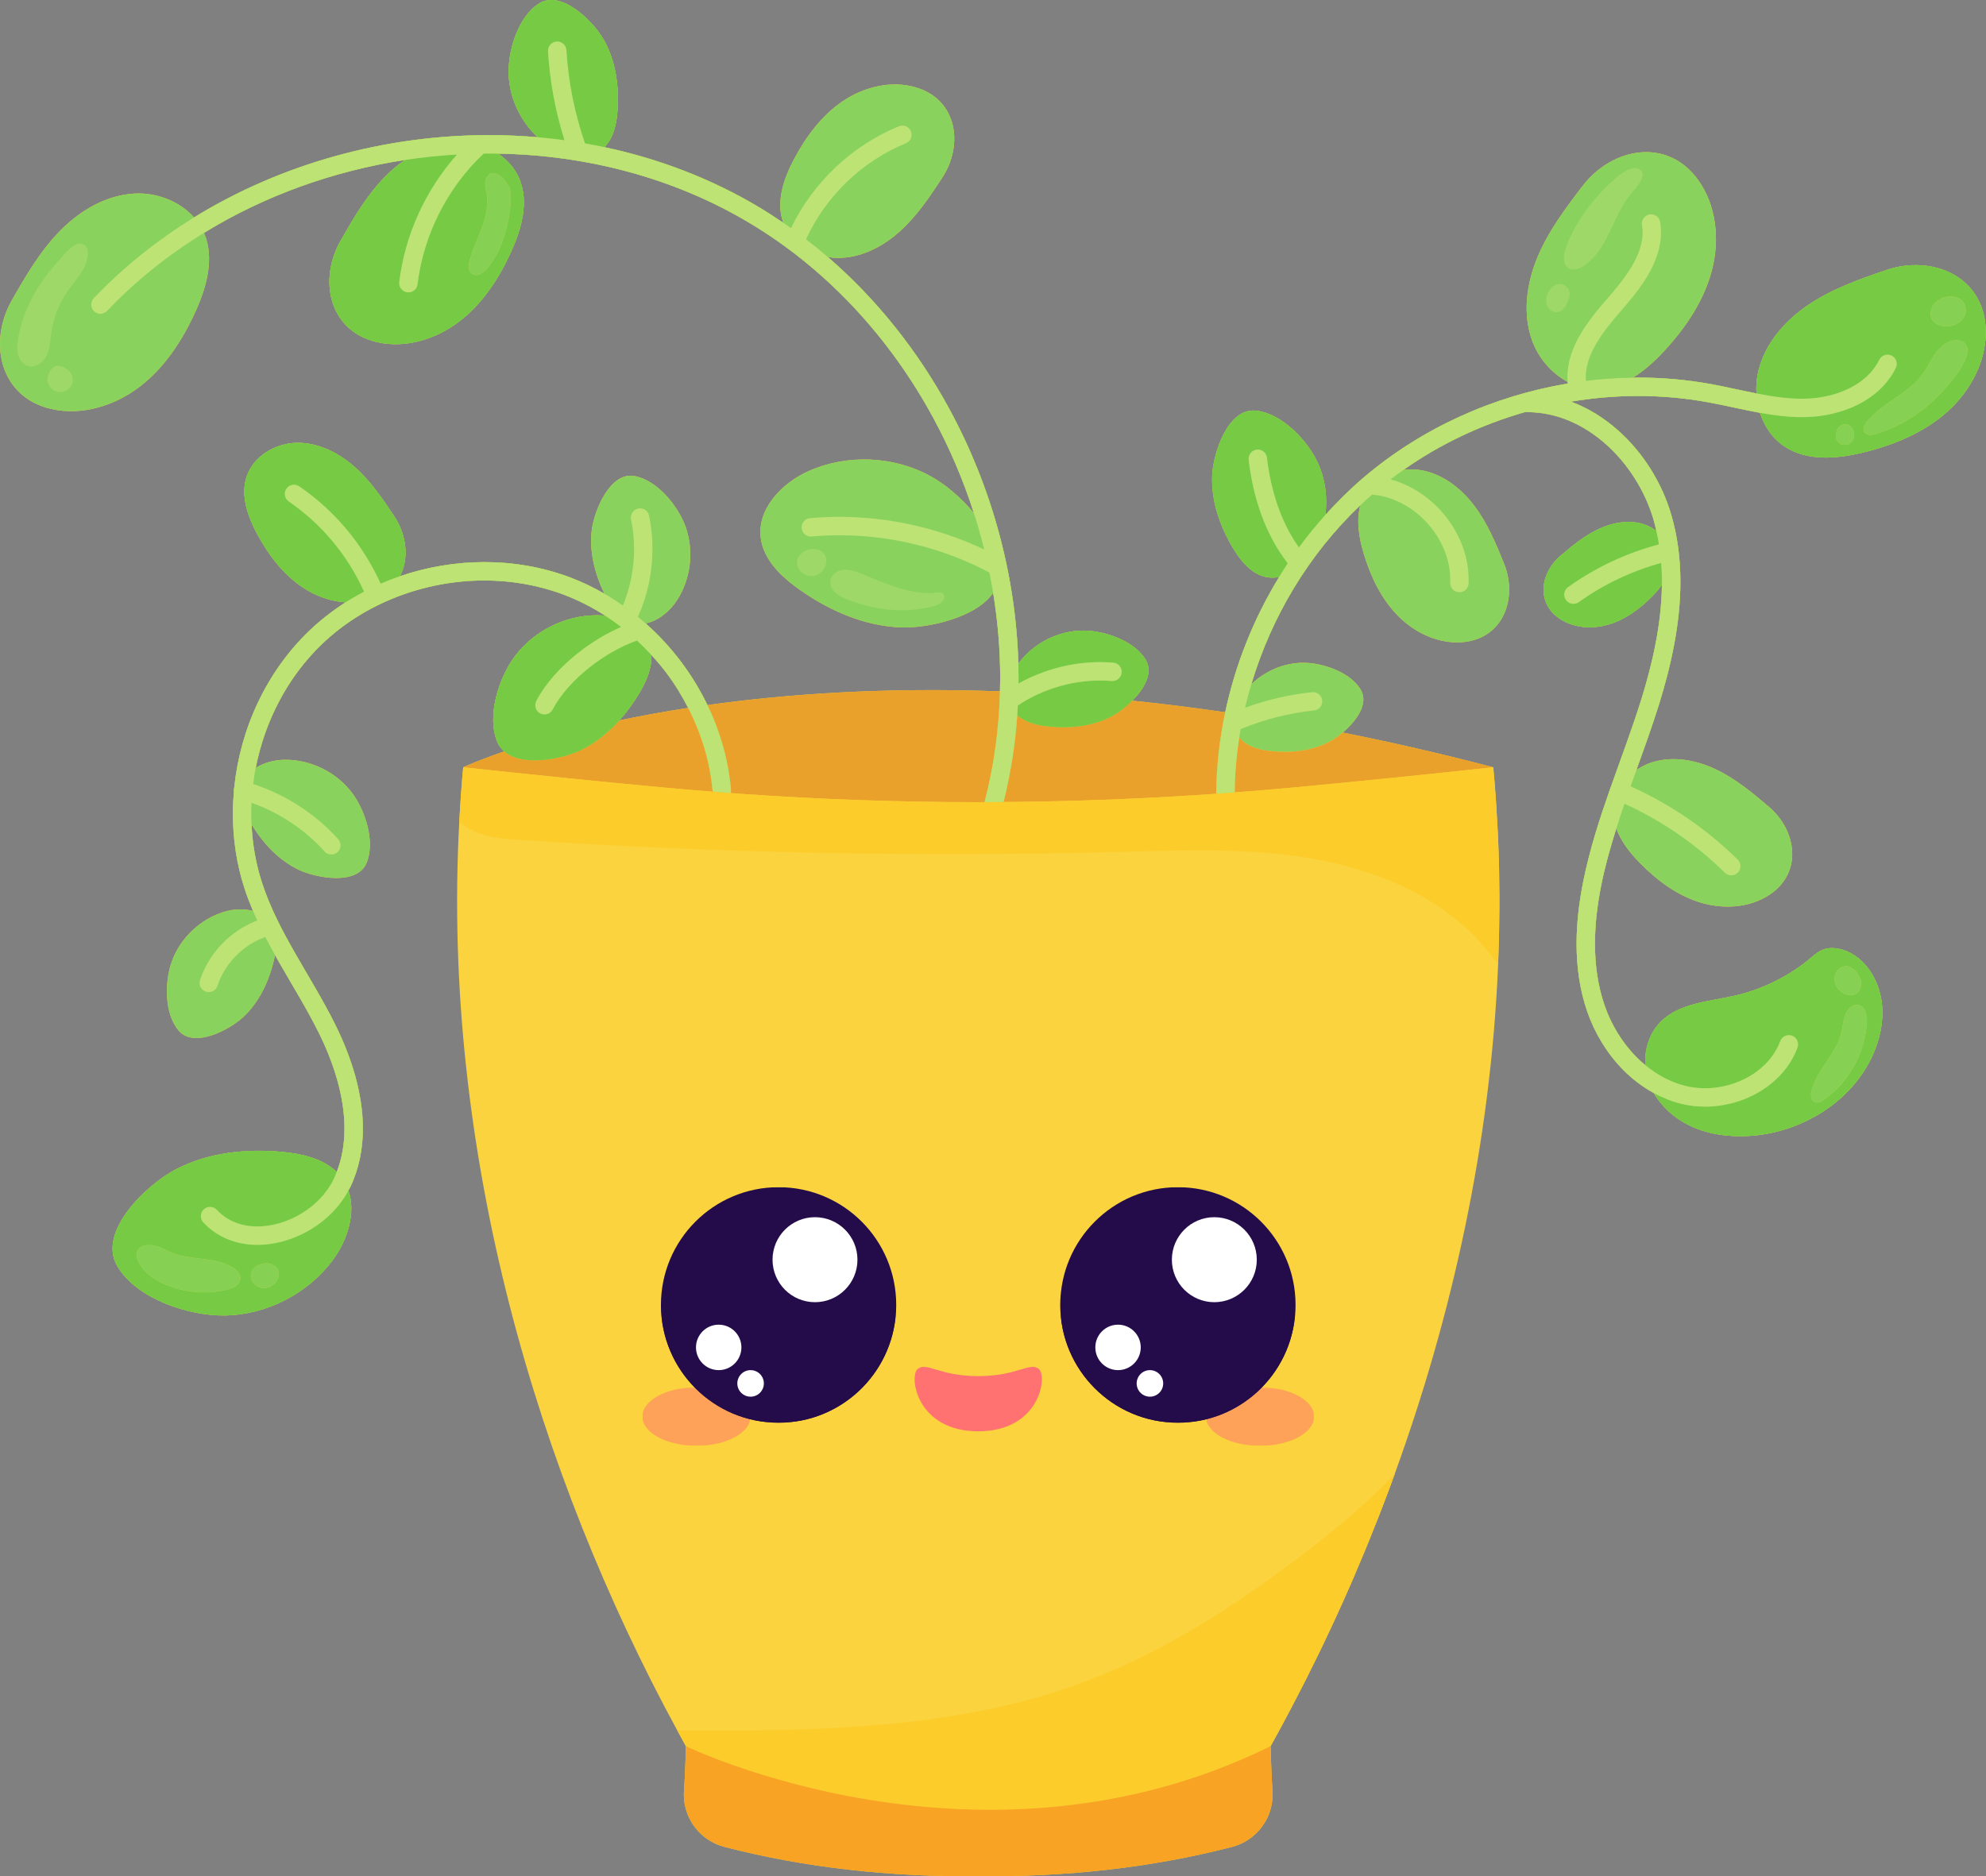 <svg width="1144" height="1081" viewBox="0 0 1144 1081" fill="none" xmlns="http://www.w3.org/2000/svg">
<rect x="0" y="0" width="1144" height="1081" fill="#808080" stroke="none"/>
<g clip-path="url(#clip0_2_2)">
<path d="M356.763 415.054C361.163 410.147 365.07 404.76 368.416 399.094C372.336 392.467 375.616 384.814 375.19 377.307C378.083 380.48 380.883 383.734 383.483 387.16C388.403 393.654 392.696 400.614 396.416 407.854C382.03 410.08 368.803 412.52 356.763 415.054ZM1143.82 189.614C1142.66 158.827 1112.58 146.747 1086.67 155.56C1071.16 160.84 1055.52 166.374 1041.91 175.494C1028.3 184.614 1016.72 197.814 1012.88 213.747C1011.87 217.947 1011.51 222.334 1011.76 226.68C1003.22 225.014 994.523 222.947 985.643 221.307C971.75 218.774 957.67 217.547 943.576 217.547C942.563 217.547 941.563 217.6 940.55 217.614C947.297 213.494 953.403 207.894 958.763 202.08C971.056 188.76 981.55 173.24 986.123 155.694C990.71 138.147 988.763 118.347 978.15 103.654C960.11 78.694 928.377 85.32 911.723 107.027C901.737 120.014 891.79 133.307 885.523 148.44C879.27 163.587 876.963 180.987 882.603 196.374C886.257 206.334 893.737 215.08 903.003 220C903.03 220.32 903.043 220.64 903.083 220.974C859.99 228.2 818.79 246.76 785.443 275.174C777.616 281.854 770.31 289.107 763.43 296.734C764.763 286.667 763.416 276.227 759.243 266.974C753.376 253.974 738.443 238.027 723.243 236.587C707.19 235.067 698.896 261.254 698.283 273.56C697.55 288.4 702.656 303.067 710.283 315.814C714.737 323.24 720.79 330.654 729.283 332.44C731.83 332.974 734.363 332.92 736.817 332.44C722.15 356.414 711.576 382.88 705.763 410.374C687.376 407.68 669.536 405.467 652.23 403.694C659.07 396.827 664.376 387.787 660.03 380.294C653.496 369.067 635.87 363.214 623.737 363.307C609.457 363.427 595.39 370.56 586.87 382.027C586.777 382.147 586.683 382.28 586.603 382.4C585.19 331.347 571.243 280.547 546.816 235.547C528.883 202.507 505.283 172.6 476.856 148.08C478.656 148.387 480.483 148.56 482.296 148.587C495.603 148.76 508.323 142.294 518.23 133.4C528.136 124.507 535.63 113.307 542.896 102.147C555.016 83.52 551.537 57.427 527.537 50.347C513.403 46.174 497.71 50.04 485.51 58.28C473.296 66.534 464.243 78.76 457.35 91.774C451.47 102.907 446.936 116.014 451.043 127.907C451.096 128.08 451.176 128.227 451.23 128.387C446.563 125.2 441.803 122.12 436.937 119.214C409.35 102.76 379.256 91.387 348.11 84.774C353.456 79.48 355.203 71.32 355.723 63.694C356.696 49.574 354.67 34.907 347.63 22.64C341.79 12.454 323.416 -6.186 310.456 2.04C298.163 9.84 292.39 29.84 293.03 43.414C293.67 56.867 299.923 69.88 309.75 79.067C300.43 78.267 291.07 77.84 281.71 77.84C222.136 77.84 162.39 94.107 111.79 125.267C103.536 115.974 90.363 110.894 77.723 111.507C61.363 112.307 46.216 121.2 34.723 132.867C23.216 144.534 14.856 158.867 6.763 173.12C-6.73 196.92 -0.477 228.734 29.537 235.627C47.217 239.68 66.203 233.747 80.576 222.707C94.963 211.654 105.163 195.947 112.643 179.427C119.043 165.32 123.616 148.867 117.683 134.56C117.63 134.427 117.563 134.307 117.496 134.174C152.576 112.614 192.296 98.427 233.283 92.16C229.243 94.934 225.456 98.094 222.043 101.56C211.336 112.414 203.563 125.734 196.056 139C183.496 161.12 189.31 190.707 217.23 197.12C233.656 200.894 251.323 195.374 264.696 185.094C278.07 174.814 287.55 160.214 294.51 144.854C300.47 131.734 304.723 116.427 299.203 103.12C296.683 97.067 292.256 92.12 286.83 88.507C337.603 89.32 387.923 102.307 431.51 128.307C476.39 155.067 512.563 194.64 537.51 240.6C547.043 258.16 554.91 276.64 561.016 295.667C553.656 286.654 544.536 279.04 536.096 274.387C514.816 262.654 488.016 261.52 465.83 271.4C450.336 278.307 436.07 293.16 438.23 309.987C439.83 322.427 449.803 332.027 460.003 339.307C477.497 351.787 498.056 360.84 519.523 361.494C533.95 361.934 562.11 356.16 572.096 341.547C574.763 357.894 576.15 374.414 576.15 390.907C576.15 393.387 576.07 395.854 576.016 398.32C509.47 395.88 453.123 399.827 407.51 406.227C403.176 397.24 397.936 388.707 391.923 380.76C385.976 372.92 379.243 365.667 371.883 359.134C379.083 357.814 385.763 352.28 389.923 345.894C397.99 333.507 399.883 317.294 394.87 303.387C390.617 291.574 378.616 276.56 365.363 274.254C351.39 271.814 342.323 294.227 340.937 304.974C339.297 317.654 342.59 330.56 348.176 342.08C341.856 338.44 335.27 335.254 328.403 332.667C312.59 326.72 295.803 323.854 279.016 323.854C262.523 323.867 246.003 326.64 230.376 331.987C235.723 321.76 234.256 308.267 227.136 297.534C220.35 287.294 213.336 277.014 204.11 268.88C194.896 260.747 183.096 254.88 170.803 255.147C158.51 255.414 146.016 262.84 142.11 274.494C138.416 285.507 142.71 297.587 148.23 307.814C154.696 319.774 163.163 331 174.496 338.507C181.79 343.347 190.39 346.454 199.07 347.04C191.616 351.814 184.576 357.267 178.136 363.427C153.376 387.174 138.363 419.974 134.91 453.88C134.91 453.907 134.883 453.934 134.883 453.96C134.683 454.68 134.643 455.4 134.736 456.094C134.363 460.32 134.15 464.574 134.15 468.814C134.15 483.507 136.363 498.2 140.976 512.24C142.39 516.547 144.003 520.734 145.75 524.84C140.403 523.4 134.283 523.734 128.923 525.387C115.283 529.6 103.856 540.48 98.99 553.907C94.856 565.307 94.496 583.88 102.91 593.774C111.79 604.227 132.376 593.187 140.043 586.04C149.296 577.44 154.883 565.48 157.803 553.187C158.03 552.214 158.23 551.227 158.416 550.227C159.283 551.774 160.163 553.32 161.043 554.867C168.776 568.374 176.896 581.467 183.603 594.974C192.216 612.28 198.456 631.827 198.443 650.214C198.443 658.894 197.056 667.307 193.963 675.254C186.163 667.654 174.35 664.84 163.283 663.734C141.896 661.614 119.576 663.974 100.616 674.08C84.883 682.467 55.736 709.454 67.603 729.507C78.87 748.52 108.923 758.24 129.55 757.894C153.843 757.507 177.656 745.16 191.99 725.56C200.27 714.227 205.083 698.614 200.723 685.894C201.11 685.174 201.51 684.48 201.856 683.747C206.923 673.054 209.03 661.64 209.03 650.214C209.016 629.454 202.163 608.56 193.083 590.267C186.07 576.16 177.843 562.894 170.23 549.6C162.616 536.32 155.656 523.014 151.03 508.934C147.416 497.947 145.416 486.48 144.883 474.907C151.496 485.827 160.523 495.587 172.016 501.094C181.79 505.787 205.536 510.36 211.096 497.32C216.363 484.947 210.296 466.694 202.71 456.707C193.763 444.934 179.123 437.694 164.336 437.734C158.456 437.734 152.176 439.294 147.296 442.454C152.536 415.48 165.71 389.987 185.47 371.08C210.163 347.387 244.696 334.427 279.016 334.44C294.603 334.44 310.123 337.107 324.67 342.587C333.097 345.76 341.136 349.88 348.71 354.774C347.096 354.587 345.483 354.494 343.896 354.494C325.763 354.454 307.803 363.334 296.83 377.774C287.51 390.04 280.07 412.427 286.536 427.6C287.456 429.774 288.816 431.507 290.456 432.934C274.816 438.28 266.816 442.067 266.816 442.067C266.31 447.467 265.883 452.867 265.496 458.267C265.163 463.12 264.856 467.974 264.59 472.827C264.576 472.987 264.563 473.16 264.563 473.32V473.334C254.15 663.96 309.976 849.68 390.07 996.867C391.737 999.934 393.39 1003 395.083 1006.03C395.003 1009.23 394.936 1012.03 394.856 1014.53C394.616 1022.05 394.323 1026.89 394.003 1031.77C393.417 1040.35 396.39 1048.47 401.763 1054.55C402.536 1055.41 403.35 1056.24 404.216 1057.03C405.203 1057.92 406.243 1058.75 407.35 1059.51C410.283 1061.55 413.603 1063.11 417.23 1064.05C463.55 1076.13 513.776 1081.53 563.496 1080.93C613.23 1081.53 663.443 1076.13 709.777 1064.05C712.483 1063.35 715.043 1062.29 717.377 1060.95C719.723 1059.6 721.857 1057.97 723.75 1056.12C725.003 1054.88 726.123 1053.53 727.15 1052.12C727.643 1051.44 728.097 1050.72 728.537 1050C728.737 1049.68 728.963 1049.36 729.15 1049.03C731.563 1044.68 732.95 1039.73 733.07 1034.55C733.083 1033.63 733.07 1032.71 733.003 1031.77C732.67 1026.89 732.39 1022.05 732.15 1014.53C732.07 1012.03 731.99 1009.23 731.923 1006.03C735.016 1000.47 738.07 994.827 741.096 989.147C742.003 987.454 742.897 985.747 743.79 984.04C745.95 979.934 748.097 975.814 750.217 971.654C751.177 969.774 752.123 967.894 753.07 966.014C755.23 961.72 757.363 957.387 759.483 953.04C760.257 951.44 761.043 949.854 761.803 948.24C767.643 936.08 773.31 923.707 778.776 911.12C779.15 910.267 779.51 909.4 779.883 908.534C782.217 903.107 784.523 897.64 786.79 892.147C787.363 890.76 787.923 889.36 788.496 887.96C790.63 882.72 792.723 877.454 794.79 872.16C795.27 870.92 795.75 869.68 796.23 868.44C798.71 862.014 801.136 855.547 803.496 849.027C803.483 849.04 803.47 849.054 803.457 849.067C836.563 757.787 858.656 658.254 862.963 555.8C863.176 550.6 863.337 545.374 863.47 540.16C863.523 537.947 863.55 535.747 863.576 533.534C863.643 529.947 863.683 526.347 863.696 522.734C863.71 520.56 863.71 518.374 863.71 516.187C863.696 511.6 863.63 507.014 863.55 502.414C863.523 501.36 863.523 500.307 863.496 499.24C863.363 493.64 863.163 488.04 862.923 482.427C862.843 480.694 862.75 478.947 862.657 477.214C862.443 472.974 862.203 468.734 861.923 464.494C861.817 462.787 861.71 461.067 861.59 459.36C861.177 453.6 860.723 447.84 860.176 442.067C830.216 434.214 801.31 427.6 773.457 422.067C781.123 415.574 788.576 405.574 783.896 397.507C777.87 387.16 761.63 381.76 750.457 381.854C739.457 381.947 728.643 386.6 720.79 394.267C732.403 355.24 754.07 319.12 783.563 291.12C781.203 299.96 782.83 309.907 785.523 318.88C789.51 332.16 795.656 345.107 805.43 354.947C815.19 364.787 828.99 371.214 842.803 369.947C866.257 367.774 874.23 344.294 866.43 324.88C861.75 313.254 856.87 301.534 849.337 291.52C841.817 281.507 831.243 273.214 818.91 270.947C815.47 270.32 811.91 270.294 808.417 270.747C829.737 255.72 853.71 244.48 878.843 237.307C879.23 237.387 879.63 237.454 880.043 237.454C896.656 237.494 912.243 244.547 925.03 255.894C937.803 267.227 947.617 282.827 952.457 299.254C953.097 301.454 953.617 303.694 954.123 305.92C951.87 304.214 949.35 302.84 946.67 302C938.123 299.347 928.697 301.08 920.617 304.92C912.523 308.76 905.55 314.547 898.737 320.347C887.363 330.027 884.617 347.52 898.737 356.667C907.043 362.054 917.897 362.574 927.337 359.587C936.79 356.614 944.95 350.454 951.883 343.387C953.817 341.414 955.67 339.254 957.323 336.974C957.07 359.014 952.123 381.6 945.376 403.187C940.123 420.014 933.79 436.68 927.817 453.6C927.79 453.667 927.736 453.72 927.71 453.787C927.616 454.027 927.55 454.28 927.483 454.52C921.443 471.707 915.803 489.16 912.11 507.307C909.696 519.174 908.163 531.454 908.163 543.747C908.163 556.96 909.937 570.2 914.337 582.907C918.617 595.24 925.617 606.814 934.803 616.2C940.07 621.56 946.07 626.174 952.67 629.76C957.19 637.614 964.31 643.987 972.443 648.08C983.07 653.427 995.283 655.134 1007.16 654.494C1037.24 652.867 1066.82 634.96 1078.99 607.4C1082.87 598.6 1084.99 588.894 1084.15 579.32C1083.3 569.734 1079.32 560.307 1072.35 553.667C1067.54 549.067 1060.78 545.88 1053.99 546.28C1048.14 546.614 1044.72 550.747 1040.3 554.174C1028.28 563.52 1014.23 570.24 999.39 573.64C984.337 577.094 967.23 577.84 956.403 588.894C950.083 595.36 947.216 604.64 947.763 613.707C945.896 612.16 944.083 610.534 942.376 608.787C934.363 600.614 928.123 590.32 924.35 579.427C920.403 568.067 918.75 556.014 918.75 543.747C918.75 532.334 920.177 520.747 922.483 509.414C924.67 498.614 927.683 487.947 931.043 477.347C933.723 484.707 938.937 491.4 944.523 497.107C954.23 507.014 965.67 515.627 978.896 519.8C992.123 523.974 1007.32 523.267 1018.96 515.72C1038.72 502.894 1034.88 478.4 1018.95 464.84C1009.42 456.72 999.643 448.6 988.323 443.24C977.003 437.867 963.79 435.44 951.817 439.147C948.563 440.16 945.443 441.72 942.617 443.667C947.043 431.347 951.523 418.96 955.483 406.347C962.59 383.587 967.95 359.4 967.963 335.227C967.963 322.134 966.377 309.04 962.603 296.267C957.177 277.88 946.403 260.72 932.07 247.974C924.057 240.854 914.87 235.094 904.883 231.4C917.67 229.267 930.63 228.134 943.576 228.134C957.043 228.134 970.497 229.32 983.737 231.734C993.55 233.494 1003.55 235.987 1013.82 237.84C1016.35 245.72 1021.12 252.747 1028.06 257.307C1041 265.814 1058.02 264.4 1073.07 260.747C1090.7 256.48 1108.03 249.4 1121.58 237.334C1135.12 225.28 1144.5 207.734 1143.82 189.614Z" fill="#FBD33E"/>
<path d="M293.816 109.387C294.576 112.787 294.31 116.32 293.896 119.787C292.403 132.227 288.776 144.827 280.803 154.507C278.59 157.187 274.79 159.774 271.923 157.787C269.51 156.12 269.803 152.507 270.59 149.68C272.723 142.04 276.55 134.974 278.856 127.387C280.296 122.667 280.963 117.787 280.483 112.854C280.19 109.84 278.63 105.654 280.083 102.707C283.976 94.8 292.696 104.254 293.816 109.387ZM623.736 363.307C609.456 363.427 595.39 370.56 586.87 382.027C586.776 382.147 586.683 382.28 586.603 382.4C585.19 331.347 571.243 280.547 546.816 235.547C528.883 202.507 505.283 172.6 476.856 148.08C478.656 148.387 480.483 148.56 482.296 148.587C495.603 148.76 508.323 142.294 518.23 133.4C528.136 124.507 535.63 113.307 542.896 102.147C555.016 83.52 551.536 57.427 527.536 50.347C513.403 46.174 497.71 50.04 485.51 58.28C473.296 66.534 464.243 78.76 457.35 91.774C451.47 102.907 446.936 116.014 451.043 127.907C451.096 128.08 451.176 128.227 451.23 128.387C446.563 125.2 441.803 122.12 436.936 119.214C409.35 102.76 379.256 91.387 348.11 84.774C353.456 79.48 355.203 71.32 355.723 63.694C356.696 49.574 354.67 34.907 347.63 22.64C341.79 12.454 323.416 -6.186 310.456 2.04C298.163 9.84 292.39 29.84 293.03 43.414C293.67 56.867 299.923 69.88 309.75 79.067C300.43 78.267 291.07 77.84 281.71 77.84C222.136 77.84 162.39 94.107 111.79 125.267C103.536 115.974 90.363 110.894 77.723 111.507C61.363 112.307 46.216 121.2 34.723 132.867C23.216 144.534 14.856 158.867 6.763 173.12C-6.73 196.92 -0.477 228.734 29.537 235.627C47.217 239.68 66.203 233.747 80.576 222.707C94.963 211.654 105.163 195.947 112.643 179.427C119.043 165.32 123.616 148.867 117.683 134.56C117.63 134.427 117.563 134.307 117.496 134.174C152.576 112.614 192.296 98.427 233.283 92.16C229.243 94.934 225.456 98.094 222.043 101.56C211.336 112.414 203.563 125.734 196.056 139C183.496 161.12 189.31 190.707 217.23 197.12C233.656 200.894 251.323 195.374 264.696 185.094C278.07 174.814 287.55 160.214 294.51 144.854C300.47 131.734 304.723 116.427 299.203 103.12C296.683 97.067 292.256 92.12 286.83 88.507C337.603 89.32 387.923 102.307 431.51 128.307C476.39 155.067 512.563 194.64 537.51 240.6C547.043 258.16 554.91 276.64 561.016 295.667C553.656 286.654 544.536 279.04 536.096 274.387C514.816 262.654 488.016 261.52 465.83 271.4C450.336 278.307 436.07 293.16 438.23 309.987C439.83 322.427 449.803 332.027 460.003 339.307C477.496 351.787 498.056 360.84 519.523 361.494C533.95 361.934 562.11 356.16 572.096 341.547C574.763 357.894 576.15 374.414 576.15 390.907C576.15 393.387 576.07 395.854 576.016 398.32C575.47 419.854 572.563 441.28 567.136 462.147C567.55 462.147 567.963 462.147 568.39 462.147C571.616 462.134 574.856 462.107 578.083 462.094C582.19 445.64 584.803 428.907 585.976 412.067C590.536 416.214 597.176 417.84 603.443 418.507C616.016 419.867 629.15 418.587 640.35 412.734C643.763 410.947 648.256 407.68 652.23 403.694C659.07 396.827 664.376 387.787 660.03 380.294C653.496 369.067 635.87 363.214 623.736 363.307Z" fill="#89D25E"/>
<path d="M1114.68 229.894C1105.12 239.12 1093.43 246.147 1080.71 250C1078.36 250.707 1075.31 251.08 1073.95 249.054C1072.62 247.067 1074.02 244.414 1075.56 242.587C1084.64 231.894 1099.3 226.814 1107.52 215.44C1110.16 211.774 1112.03 207.587 1114.64 203.894C1117.24 200.2 1120.87 196.867 1125.34 196.147C1127.43 195.8 1129.72 196.107 1131.39 197.414C1139.86 204.014 1119.47 225.28 1114.68 229.894ZM1113.19 176.507C1116.35 170.96 1125.22 168.56 1130.24 173.254C1132.96 175.787 1133 180.414 1130.86 183.44C1128.71 186.48 1124.87 187.987 1121.15 188.027C1118.04 188.054 1114.67 186.947 1113.03 184.294C1111.6 181.974 1111.84 178.867 1113.19 176.507ZM1065.55 255.454C1063.6 256.76 1060.76 256.64 1059.06 255.027C1055.59 251.734 1058.14 243.987 1063.24 244.414C1068.56 244.854 1069.58 252.72 1065.55 255.454ZM1043.7 627.774C1047.14 615.787 1057.83 606.814 1060.76 594.707C1061.96 589.747 1062 580.854 1068.24 579.174C1074.04 577.614 1075.59 584.427 1075.38 588.614C1074.8 600.12 1070.68 611.427 1063.86 620.694C1060.11 625.774 1055.52 630.267 1050.3 633.814C1049 634.68 1047.48 635.547 1045.96 635.187C1044.55 634.84 1043.56 633.48 1043.28 632.054C1043 630.64 1043.3 629.16 1043.7 627.774ZM1059.86 557.787C1065.2 554.094 1070.74 560.067 1071.92 565.08C1072.55 567.707 1071.76 570.787 1069.55 572.32C1067.3 573.894 1064.15 573.52 1061.76 572.187C1059.24 570.76 1057.28 568.267 1056.82 565.414C1056.34 562.574 1057.48 559.44 1059.86 557.787ZM1143.82 189.614C1142.66 158.827 1112.58 146.747 1086.67 155.56C1071.16 160.84 1055.52 166.374 1041.91 175.494C1028.3 184.614 1016.72 197.814 1012.88 213.747C1011.87 217.947 1011.51 222.334 1011.76 226.68C1003.22 225.014 994.523 222.947 985.643 221.307C971.75 218.774 957.67 217.547 943.576 217.547C942.563 217.547 941.563 217.6 940.55 217.614C947.296 213.494 953.403 207.894 958.763 202.08C971.056 188.76 981.55 173.24 986.123 155.694C990.71 138.147 988.763 118.347 978.15 103.654C960.11 78.694 928.376 85.32 911.723 107.027C901.736 120.014 891.79 133.307 885.523 148.44C879.27 163.587 876.963 180.987 882.603 196.374C886.256 206.334 893.736 215.08 903.003 220C903.03 220.32 903.043 220.64 903.083 220.974C859.99 228.2 818.79 246.76 785.443 275.174C777.616 281.854 770.31 289.107 763.43 296.734C764.763 286.667 763.416 276.227 759.243 266.974C753.376 253.974 738.443 238.027 723.243 236.587C707.19 235.067 698.896 261.254 698.283 273.56C697.55 288.4 702.656 303.067 710.283 315.814C714.736 323.24 720.79 330.654 729.283 332.44C731.83 332.974 734.363 332.92 736.816 332.44C722.15 356.414 711.576 382.88 705.763 410.374C702.496 425.814 700.723 441.547 700.576 457.347C704.11 457.094 707.643 456.814 711.19 456.547C711.323 445.934 712.216 435.347 713.856 424.854C717.95 430.147 725.083 432.014 731.763 432.72C743.336 433.974 755.443 432.787 765.763 427.4C768.003 426.227 770.736 424.36 773.456 422.067C781.123 415.574 788.576 405.574 783.896 397.507C777.87 387.16 761.63 381.76 750.456 381.854C739.456 381.947 728.643 386.6 720.79 394.267C732.403 355.24 754.07 319.12 783.563 291.12C781.203 299.96 782.83 309.907 785.523 318.88C789.51 332.16 795.656 345.107 805.43 354.947C815.19 364.787 828.99 371.214 842.803 369.947C866.256 367.774 874.23 344.294 866.43 324.88C861.75 313.254 856.87 301.534 849.336 291.52C841.816 281.507 831.243 273.214 818.91 270.947C815.47 270.32 811.91 270.294 808.416 270.747C829.736 255.72 853.71 244.48 878.843 237.307C879.23 237.387 879.63 237.454 880.043 237.454C896.656 237.494 912.243 244.547 925.03 255.894C937.803 267.227 947.616 282.827 952.456 299.254C953.096 301.454 953.616 303.694 954.123 305.92C951.87 304.214 949.35 302.84 946.67 302C938.123 299.347 928.696 301.08 920.616 304.92C912.523 308.76 905.55 314.547 898.736 320.347C887.363 330.027 884.616 347.52 898.736 356.667C907.043 362.054 917.896 362.574 927.336 359.587C936.79 356.614 944.95 350.454 951.883 343.387C953.816 341.414 955.67 339.254 957.323 336.974C957.07 359.014 952.123 381.6 945.376 403.187C940.123 420.014 933.79 436.68 927.816 453.6C927.79 453.667 927.736 453.72 927.71 453.787C927.616 454.027 927.55 454.28 927.483 454.52C921.443 471.707 915.803 489.16 912.11 507.307C909.696 519.174 908.163 531.454 908.163 543.747C908.163 556.96 909.936 570.2 914.336 582.907C918.616 595.24 925.616 606.814 934.803 616.2C940.07 621.56 946.07 626.174 952.67 629.76C957.19 637.614 964.31 643.987 972.443 648.08C983.07 653.427 995.283 655.134 1007.16 654.494C1037.24 652.867 1066.82 634.96 1078.99 607.4C1082.87 598.6 1084.99 588.894 1084.15 579.32C1083.3 569.734 1079.32 560.307 1072.35 553.667C1067.54 549.067 1060.78 545.88 1053.99 546.28C1048.14 546.614 1044.72 550.747 1040.3 554.174C1028.28 563.52 1014.23 570.24 999.39 573.64C984.336 577.094 967.23 577.84 956.403 588.894C950.083 595.36 947.216 604.64 947.763 613.707C945.896 612.16 944.083 610.534 942.376 608.787C934.363 600.614 928.123 590.32 924.35 579.427C920.403 568.067 918.75 556.014 918.75 543.747C918.75 532.334 920.176 520.747 922.483 509.414C924.67 498.614 927.683 487.947 931.043 477.347C933.723 484.707 938.936 491.4 944.523 497.107C954.23 507.014 965.67 515.627 978.896 519.8C992.123 523.974 1007.32 523.267 1018.96 515.72C1038.72 502.894 1034.88 478.4 1018.95 464.84C1009.42 456.72 999.643 448.6 988.323 443.24C977.003 437.867 963.79 435.44 951.816 439.147C948.563 440.16 945.443 441.72 942.616 443.667C947.043 431.347 951.523 418.96 955.483 406.347C962.59 383.587 967.95 359.4 967.963 335.227C967.963 322.134 966.376 309.04 962.603 296.267C957.176 277.88 946.403 260.72 932.07 247.974C924.056 240.854 914.87 235.094 904.883 231.4C917.67 229.267 930.63 228.134 943.576 228.134C957.043 228.134 970.496 229.32 983.736 231.734C993.55 233.494 1003.55 235.987 1013.82 237.84C1016.35 245.72 1021.12 252.747 1028.06 257.307C1041 265.814 1058.02 264.4 1073.07 260.747C1090.7 256.48 1108.03 249.4 1121.58 237.334C1135.12 225.28 1144.5 207.734 1143.82 189.614Z" fill="#89D25E"/>
<path d="M160.123 736.6C159.35 738.48 157.896 740.08 156.123 741.067C155.043 741.68 153.843 742.054 152.603 742.12C146.283 742.52 141.576 735.027 146.55 730.334C150.243 726.84 158.256 726.64 160.363 732.107C160.923 733.534 160.696 735.174 160.123 736.6ZM138.443 737.014C138.016 740.507 134.07 742.294 130.643 743.107C118.643 745.934 105.723 744.734 94.443 739.734C90.683 738.067 87.07 735.96 84.177 733.04C81.817 730.654 77.883 725.454 78.723 721.774C79.936 716.48 87.296 716.814 91.083 718.2C93.616 719.134 95.963 720.507 98.456 721.547C109.51 726.16 122.736 724 133.27 729.707C136.056 731.214 138.843 733.854 138.443 737.014ZM407.51 406.227C403.176 397.24 397.936 388.707 391.923 380.76C385.976 372.92 379.243 365.667 371.883 359.134C379.083 357.814 385.763 352.28 389.923 345.894C397.99 333.507 399.883 317.294 394.87 303.387C390.616 291.574 378.616 276.56 365.363 274.254C351.39 271.814 342.323 294.227 340.936 304.974C339.296 317.654 342.59 330.56 348.176 342.08C341.856 338.44 335.27 335.254 328.403 332.667C312.59 326.72 295.803 323.854 279.016 323.854C262.523 323.867 246.003 326.64 230.376 331.987C235.723 321.76 234.256 308.267 227.136 297.534C220.35 287.294 213.336 277.014 204.11 268.88C194.896 260.747 183.096 254.88 170.803 255.147C158.51 255.414 146.016 262.84 142.11 274.494C138.416 285.507 142.71 297.587 148.23 307.814C154.696 319.774 163.163 331 174.496 338.507C181.79 343.347 190.39 346.454 199.07 347.04C191.616 351.814 184.576 357.267 178.136 363.427C153.376 387.174 138.363 419.974 134.91 453.88C134.91 453.907 134.883 453.934 134.883 453.96C134.683 454.68 134.643 455.4 134.736 456.094C134.363 460.32 134.15 464.574 134.15 468.814C134.15 483.507 136.363 498.2 140.976 512.24C142.39 516.547 144.003 520.734 145.75 524.84C140.403 523.4 134.283 523.734 128.923 525.387C115.283 529.6 103.856 540.48 98.99 553.907C94.856 565.307 94.496 583.88 102.91 593.774C111.79 604.227 132.376 593.187 140.043 586.04C149.296 577.44 154.883 565.48 157.803 553.187C158.03 552.214 158.23 551.227 158.416 550.227C159.283 551.774 160.163 553.32 161.043 554.867C168.776 568.374 176.896 581.467 183.603 594.974C192.216 612.28 198.456 631.827 198.443 650.214C198.443 658.894 197.056 667.307 193.963 675.254C186.163 667.654 174.35 664.84 163.283 663.734C141.896 661.614 119.576 663.974 100.616 674.08C84.883 682.467 55.736 709.454 67.603 729.507C78.87 748.52 108.923 758.24 129.55 757.894C153.843 757.507 177.656 745.16 191.99 725.56C200.27 714.227 205.083 698.614 200.723 685.894C201.11 685.174 201.51 684.48 201.856 683.747C206.923 673.054 209.03 661.64 209.03 650.214C209.016 629.454 202.163 608.56 193.083 590.267C186.07 576.16 177.843 562.894 170.23 549.6C162.616 536.32 155.656 523.014 151.03 508.934C147.416 497.947 145.416 486.48 144.883 474.907C151.496 485.827 160.523 495.587 172.016 501.094C181.79 505.787 205.536 510.36 211.096 497.32C216.363 484.947 210.296 466.694 202.71 456.707C193.763 444.934 179.123 437.694 164.336 437.734C158.456 437.734 152.176 439.294 147.296 442.454C152.536 415.48 165.71 389.987 185.47 371.08C210.163 347.387 244.696 334.427 279.016 334.44C294.603 334.44 310.123 337.107 324.67 342.587C333.096 345.76 341.136 349.88 348.71 354.774C347.096 354.587 345.483 354.494 343.896 354.494C325.763 354.454 307.803 363.334 296.83 377.774C287.51 390.04 280.07 412.427 286.536 427.6C287.456 429.774 288.816 431.507 290.456 432.934C300.95 442.067 324.11 437.227 334.483 432.24C343.016 428.147 350.416 422.12 356.763 415.054C361.163 410.147 365.07 404.76 368.416 399.094C372.336 392.467 375.616 384.814 375.19 377.307C378.083 380.48 380.883 383.734 383.483 387.16C388.403 393.654 392.696 400.614 396.416 407.854C404.083 422.827 409.056 439.12 410.496 455.827C410.51 455.934 410.55 456.04 410.563 456.147C413.99 456.414 417.403 456.667 420.83 456.92C421.03 456.294 421.11 455.614 421.056 454.907C419.576 437.947 414.843 421.454 407.51 406.227Z" fill="#89D25E"/>
<path d="M603.443 418.507C597.176 417.84 590.536 416.214 585.976 412.067C584.803 428.907 582.19 445.64 578.083 462.094C598.123 461.934 618.163 461.48 638.19 460.72C639.243 460.68 640.296 460.627 641.35 460.587C649.883 460.254 658.403 459.854 666.937 459.4C668.537 459.307 670.137 459.24 671.737 459.147C681.35 458.614 690.963 458.027 700.576 457.347C700.723 441.547 702.496 425.814 705.763 410.374C687.376 407.68 669.536 405.467 652.23 403.694C648.256 407.68 643.763 410.947 640.35 412.734C629.15 418.587 616.016 419.867 603.443 418.507Z" fill="#E9A12C"/>
<path d="M410.563 456.147C410.55 456.04 410.51 455.934 410.496 455.827C409.056 439.12 404.083 422.827 396.416 407.854C382.03 410.08 368.803 412.52 356.763 415.054C350.416 422.12 343.016 428.147 334.483 432.24C324.11 437.227 300.95 442.067 290.456 432.934C274.816 438.28 266.816 442.067 266.816 442.067C305.39 446.227 343.883 450.16 382.35 453.747C391.75 454.627 401.15 455.4 410.563 456.147Z" fill="#E9A12C"/>
<path d="M731.763 432.72C725.083 432.014 717.95 430.147 713.856 424.854C712.216 435.347 711.323 445.934 711.19 456.547C716.403 456.147 721.616 455.734 726.83 455.307C732.776 454.8 738.723 454.307 744.656 453.747C783.11 450.16 821.603 446.227 860.176 442.067C830.216 434.214 801.31 427.6 773.456 422.067C770.736 424.36 768.003 426.227 765.763 427.4C755.443 432.787 743.336 433.974 731.763 432.72Z" fill="#E9A12C"/>
<path d="M421.056 454.907C421.11 455.614 421.03 456.294 420.83 456.92C423.083 457.094 425.323 457.28 427.563 457.44C472.83 460.587 518.163 462.174 563.496 462.174C564.71 462.174 565.923 462.16 567.136 462.147C572.563 441.28 575.47 419.854 576.016 398.32C509.47 395.88 453.123 399.827 407.51 406.227C414.843 421.454 419.576 437.947 421.056 454.907Z" fill="#E9A12C"/>
<path d="M719.283 264.934C718.95 262.027 721.03 259.4 723.936 259.067C726.83 258.72 729.47 260.8 729.803 263.707C731.976 282.334 737.683 300.667 748.216 315.427C752.963 308.947 758.056 302.72 763.43 296.734C764.763 286.667 763.416 276.227 759.243 266.974C753.376 253.974 738.443 238.027 723.243 236.587C707.19 235.067 698.896 261.254 698.283 273.56C697.55 288.4 702.656 303.067 710.283 315.814C714.736 323.24 720.79 330.654 729.283 332.44C731.83 332.974 734.363 332.92 736.816 332.44C738.443 329.787 740.083 327.134 741.803 324.547C728.43 307.307 721.763 286.014 719.283 264.934Z" fill="#77CB44"/>
<path d="M334.483 432.24C343.016 428.147 350.416 422.12 356.763 415.054C361.163 410.147 365.07 404.76 368.416 399.094C372.336 392.467 375.616 384.814 375.19 377.307C372.563 374.44 369.816 371.68 366.976 369.04C358.056 372.107 348.163 377.68 339.456 384.614C330.403 391.787 322.656 400.427 318.336 408.76C316.99 411.36 313.79 412.374 311.19 411.014C308.603 409.667 307.59 406.467 308.936 403.88C314.256 393.694 322.936 384.227 332.856 376.32C340.696 370.107 349.296 364.894 357.83 361.24C354.87 358.96 351.83 356.8 348.71 354.774C347.096 354.587 345.483 354.494 343.896 354.494C325.763 354.454 307.803 363.334 296.83 377.774C287.51 390.04 280.07 412.427 286.536 427.6C287.456 429.774 288.816 431.507 290.456 432.934C300.95 442.067 324.11 437.227 334.483 432.24Z" fill="#77CB44"/>
<path d="M586.683 393.814C601.03 385.8 617.363 381.48 633.803 381.48C636.283 381.48 638.763 381.574 641.243 381.774C644.163 382.014 646.336 384.56 646.096 387.48C645.87 390.387 643.323 392.56 640.403 392.334C638.203 392.16 636.003 392.067 633.803 392.067C617.03 392.067 600.23 397.16 586.296 406.454C586.203 408.32 586.11 410.2 585.976 412.067C590.536 416.214 597.176 417.84 603.443 418.507C616.016 419.867 629.15 418.587 640.35 412.734C643.763 410.947 648.256 407.68 652.23 403.694C659.07 396.827 664.376 387.787 660.03 380.294C653.496 369.067 635.87 363.214 623.736 363.307C609.456 363.427 595.39 370.56 586.87 382.027C586.776 382.147 586.683 382.28 586.603 382.4C586.683 385.24 586.736 388.067 586.736 390.907C586.736 391.88 586.696 392.84 586.683 393.814Z" fill="#77CB44"/>
<path d="M315.696 29.56C315.523 26.64 317.75 24.134 320.67 23.947C323.59 23.787 326.096 26 326.27 28.92C327.363 47.2 330.99 65.32 336.963 82.627C340.696 83.28 344.403 83.987 348.11 84.774C353.456 79.48 355.203 71.32 355.723 63.694C356.696 49.574 354.67 34.907 347.63 22.64C341.79 12.454 323.416 -6.186 310.456 2.04C298.163 9.84 292.39 29.84 293.03 43.414C293.67 56.867 299.923 69.88 309.75 79.067C314.91 79.52 320.056 80.094 325.19 80.787C319.936 64.187 316.736 46.947 315.696 29.56Z" fill="#77CB44"/>
<path d="M160.123 736.6C159.35 738.48 157.896 740.08 156.123 741.067C155.043 741.68 153.843 742.054 152.603 742.12C146.283 742.52 141.576 735.027 146.55 730.334C150.243 726.84 158.256 726.64 160.363 732.107C160.923 733.534 160.696 735.174 160.123 736.6ZM138.443 737.014C138.016 740.507 134.07 742.294 130.643 743.107C118.643 745.934 105.723 744.734 94.443 739.734C90.683 738.067 87.07 735.96 84.177 733.04C81.817 730.654 77.883 725.454 78.723 721.774C79.936 716.48 87.296 716.814 91.083 718.2C93.616 719.134 95.963 720.507 98.456 721.547C109.51 726.16 122.736 724 133.27 729.707C136.056 731.214 138.843 733.854 138.443 737.014ZM179.456 708.04C169.963 713.84 159.056 717.2 148.296 717.214C142.59 717.214 136.91 716.254 131.59 714.147C126.27 712.04 121.31 708.76 117.123 704.267C115.136 702.12 115.256 698.774 117.403 696.774C119.536 694.787 122.896 694.907 124.883 697.054C127.976 700.374 131.55 702.734 135.496 704.294C139.443 705.867 143.776 706.627 148.296 706.627C156.816 706.627 165.99 703.88 173.91 699.014C181.856 694.147 188.496 687.227 192.283 679.214C192.896 677.907 193.456 676.587 193.963 675.254C186.163 667.654 174.35 664.84 163.283 663.734C141.896 661.614 119.576 663.974 100.616 674.08C84.883 682.467 55.736 709.454 67.603 729.507C78.87 748.52 108.923 758.24 129.55 757.894C153.843 757.507 177.656 745.16 191.99 725.56C200.27 714.227 205.083 698.614 200.723 685.894C195.816 695.094 188.243 702.654 179.456 708.04Z" fill="#77CB44"/>
<path d="M1043.7 627.774C1047.14 615.787 1057.83 606.814 1060.76 594.707C1061.96 589.747 1062 580.854 1068.24 579.174C1074.04 577.614 1075.59 584.427 1075.38 588.614C1074.8 600.12 1070.68 611.427 1063.86 620.694C1060.11 625.774 1055.52 630.267 1050.3 633.814C1049 634.68 1047.48 635.547 1045.96 635.187C1044.55 634.84 1043.56 633.48 1043.28 632.054C1043 630.64 1043.3 629.16 1043.7 627.774ZM1059.86 557.787C1065.2 554.094 1070.74 560.067 1071.92 565.08C1072.55 567.707 1071.76 570.787 1069.55 572.32C1067.3 573.894 1064.15 573.52 1061.76 572.187C1059.24 570.76 1057.28 568.267 1056.82 565.414C1056.34 562.574 1057.48 559.44 1059.86 557.787ZM982.15 627C991.403 627.014 1000.8 624.374 1008.56 619.64C1016.32 614.907 1022.4 608.147 1025.48 599.854C1026.51 597.12 1029.55 595.72 1032.3 596.734C1035.03 597.76 1036.43 600.8 1035.42 603.547C1031.39 614.374 1023.55 622.907 1014.07 628.68C1004.58 634.467 993.376 637.587 982.15 637.587C977.55 637.587 972.923 637.067 968.43 635.947C962.856 634.574 957.603 632.44 952.67 629.76C957.19 637.614 964.31 643.987 972.443 648.08C983.07 653.427 995.283 655.134 1007.16 654.494C1037.24 652.867 1066.82 634.96 1078.99 607.4C1082.87 598.6 1084.99 588.894 1084.15 579.32C1083.3 569.734 1079.32 560.307 1072.35 553.667C1067.54 549.067 1060.78 545.88 1053.99 546.28C1048.14 546.614 1044.72 550.747 1040.3 554.174C1028.28 563.52 1014.23 570.24 999.39 573.64C984.336 577.094 967.23 577.84 956.403 588.894C950.083 595.36 947.216 604.64 947.763 613.707C954.616 619.374 962.443 623.574 970.963 625.667C974.59 626.56 978.35 627 982.15 627Z" fill="#77CB44"/>
<path d="M1114.68 229.894C1105.12 239.12 1093.43 246.147 1080.71 250C1078.36 250.707 1075.31 251.08 1073.95 249.054C1072.62 247.067 1074.02 244.414 1075.56 242.587C1084.64 231.894 1099.3 226.814 1107.52 215.44C1110.16 211.774 1112.03 207.587 1114.64 203.894C1117.24 200.2 1120.87 196.867 1125.34 196.147C1127.43 195.8 1129.72 196.107 1131.39 197.414C1139.86 204.014 1119.47 225.28 1114.68 229.894ZM1113.19 176.507C1116.35 170.96 1125.22 168.56 1130.24 173.254C1132.96 175.787 1133 180.414 1130.86 183.44C1128.71 186.48 1124.87 187.987 1121.15 188.027C1118.04 188.054 1114.67 186.947 1113.03 184.294C1111.6 181.974 1111.84 178.867 1113.19 176.507ZM1065.55 255.454C1063.6 256.76 1060.76 256.64 1059.06 255.027C1055.59 251.734 1058.14 243.987 1063.24 244.414C1068.56 244.854 1069.58 252.72 1065.55 255.454ZM1086.67 155.56C1071.16 160.84 1055.52 166.374 1041.91 175.494C1028.3 184.614 1016.72 197.814 1012.88 213.747C1011.87 217.947 1011.51 222.334 1011.76 226.68C1020.63 228.427 1029.36 229.76 1037.99 229.734C1038.67 229.734 1039.36 229.734 1040.04 229.707C1048.71 229.507 1057.71 227.507 1065.3 223.734C1072.9 219.947 1079 214.494 1082.52 207.32C1083.82 204.694 1086.99 203.614 1089.62 204.907C1092.23 206.2 1093.31 209.374 1092.03 211.987C1087.27 221.654 1079.2 228.64 1070.02 233.214C1060.79 237.787 1050.39 240.054 1040.3 240.294C1039.52 240.32 1038.76 240.334 1037.99 240.334C1029.72 240.32 1021.7 239.254 1013.82 237.84C1016.35 245.72 1021.12 252.747 1028.06 257.307C1041 265.814 1058.02 264.4 1073.07 260.747C1090.7 256.48 1108.03 249.4 1121.58 237.334C1135.12 225.28 1144.5 207.734 1143.82 189.614C1142.66 158.827 1112.58 146.747 1086.67 155.56Z" fill="#77CB44"/>
<path d="M293.816 109.387C294.576 112.787 294.31 116.32 293.896 119.787C292.403 132.227 288.776 144.827 280.803 154.507C278.59 157.187 274.79 159.774 271.923 157.787C269.51 156.12 269.803 152.507 270.59 149.68C272.723 142.04 276.55 134.974 278.856 127.387C280.296 122.667 280.963 117.787 280.483 112.854C280.19 109.84 278.63 105.654 280.083 102.707C283.976 94.8 292.696 104.254 293.816 109.387ZM278.55 88.507C278.55 88.507 278.536 88.52 278.536 88.534C257.67 108.147 243.923 135.36 240.51 163.8C240.163 166.694 237.523 168.774 234.616 168.414C231.71 168.067 229.643 165.427 229.99 162.534C233.27 135.36 245.11 109.414 263.31 89.014C253.256 89.6 243.23 90.64 233.283 92.16C229.243 94.934 225.456 98.094 222.043 101.56C211.336 112.414 203.563 125.734 196.056 139C183.496 161.12 189.31 190.707 217.23 197.12C233.656 200.894 251.323 195.374 264.696 185.094C278.07 174.814 287.55 160.214 294.51 144.854C300.47 131.734 304.723 116.427 299.203 103.12C296.683 97.067 292.256 92.12 286.83 88.507C285.123 88.48 283.416 88.427 281.71 88.427C280.656 88.427 279.603 88.494 278.55 88.507Z" fill="#77CB44"/>
<path d="M956.91 324.32C939.936 328.96 923.763 336.627 909.457 346.88C907.083 348.587 903.777 348.04 902.07 345.667C900.363 343.28 900.91 339.974 903.283 338.28C919.003 327 936.79 318.64 955.483 313.707C955.536 313.707 955.576 313.707 955.63 313.694C955.203 311.08 954.723 308.494 954.123 305.92C951.87 304.214 949.35 302.84 946.67 302C938.123 299.347 928.696 301.08 920.616 304.92C912.523 308.76 905.55 314.547 898.737 320.347C887.363 330.027 884.617 347.52 898.737 356.667C907.043 362.054 917.897 362.574 927.337 359.587C936.79 356.614 944.95 350.454 951.883 343.387C953.816 341.414 955.67 339.254 957.323 336.974C957.323 336.4 957.363 335.814 957.363 335.227C957.363 331.574 957.19 327.934 956.91 324.32Z" fill="#77CB44"/>
<path d="M166.39 288.96C163.963 287.32 163.336 284.014 164.99 281.6C166.63 279.187 169.923 278.56 172.35 280.214C192.763 294.134 209.11 313.774 219.243 336.294C222.896 334.707 226.616 333.28 230.376 331.987C235.723 321.76 234.256 308.267 227.136 297.534C220.35 287.294 213.336 277.014 204.11 268.88C194.896 260.747 183.096 254.88 170.803 255.147C158.51 255.414 146.016 262.84 142.11 274.494C138.416 285.507 142.71 297.587 148.23 307.814C154.696 319.774 163.163 331 174.496 338.507C181.79 343.347 190.39 346.454 199.07 347.04C202.523 344.827 206.083 342.787 209.71 340.88C200.39 320.054 185.23 301.8 166.39 288.96Z" fill="#77CB44"/>
<path d="M1040.3 240.294C1050.39 240.054 1060.79 237.787 1070.02 233.214C1079.2 228.64 1087.27 221.654 1092.03 211.987C1093.31 209.374 1092.23 206.2 1089.62 204.907C1086.99 203.614 1083.82 204.694 1082.52 207.32C1079 214.494 1072.9 219.947 1065.3 223.734C1057.71 227.507 1048.71 229.507 1040.04 229.707C1039.36 229.734 1038.67 229.734 1037.99 229.734C1029.36 229.76 1020.63 228.427 1011.76 226.68C1003.22 225.014 994.523 222.947 985.643 221.307C971.75 218.774 957.67 217.547 943.576 217.547C942.563 217.547 941.563 217.6 940.55 217.614C931.523 217.72 922.523 218.334 913.563 219.44C913.496 218.68 913.456 217.92 913.456 217.174C913.456 210.84 915.763 204.374 919.523 197.934C923.256 191.507 928.39 185.227 933.523 179.374C938.883 173.227 944.576 166.44 949.043 158.92C953.496 151.427 956.776 143.08 956.79 133.96C956.79 131.96 956.63 129.947 956.296 127.907C955.816 125.027 953.096 123.08 950.203 123.547C947.323 124.027 945.363 126.76 945.843 129.64C946.083 131.094 946.203 132.534 946.203 133.96C946.203 140.44 943.816 146.987 939.936 153.52C936.083 160.027 930.79 166.4 925.55 172.4C920.27 178.44 914.71 185.174 910.376 192.6C906.043 200.027 902.883 208.254 902.87 217.174C902.87 218.107 902.936 219.054 903.003 220C903.03 220.32 903.043 220.64 903.083 220.974C859.99 228.2 818.79 246.76 785.443 275.174C777.616 281.854 770.31 289.107 763.43 296.734C758.056 302.72 752.963 308.947 748.216 315.427C737.683 300.667 731.976 282.334 729.803 263.707C729.47 260.8 726.83 258.72 723.936 259.067C721.03 259.4 718.95 262.027 719.283 264.934C721.763 286.014 728.43 307.307 741.803 324.547C740.083 327.134 738.443 329.787 736.816 332.44C722.15 356.414 711.576 382.88 705.763 410.374C702.496 425.814 700.723 441.547 700.576 457.347C704.11 457.094 707.643 456.814 711.19 456.547C711.323 445.934 712.216 435.347 713.856 424.854C714.11 423.227 714.376 421.614 714.656 420C714.91 419.934 715.163 419.88 715.403 419.774C728.656 414.36 742.683 410.827 756.923 409.334C759.83 409.027 761.95 406.427 761.643 403.52C761.336 400.614 758.736 398.494 755.83 398.8C742.643 400.187 729.643 403.2 717.19 407.747C718.243 403.214 719.456 398.734 720.79 394.267C732.403 355.24 754.07 319.12 783.563 291.12C785.79 289.014 788.096 286.974 790.403 284.947C790.51 284.96 790.616 285 790.723 285.014C802.603 286.054 813.856 292.24 822.083 301.32C830.323 310.387 835.43 322.214 835.403 334.12C835.403 334.654 835.403 335.187 835.376 335.734C835.283 338.654 837.563 341.107 840.483 341.2C843.416 341.307 845.856 339.014 845.963 336.094C845.99 335.44 846.003 334.787 846.003 334.12C845.99 319.187 839.736 305.014 829.923 294.2C822.216 285.707 812.203 279.254 801.016 276.2C803.456 274.334 805.91 272.507 808.416 270.747C829.736 255.72 853.71 244.48 878.843 237.307C879.23 237.387 879.63 237.454 880.043 237.454C896.656 237.494 912.243 244.547 925.03 255.894C937.803 267.227 947.616 282.827 952.456 299.254C953.096 301.454 953.616 303.694 954.123 305.92C954.723 308.494 955.203 311.08 955.63 313.694C955.576 313.707 955.536 313.707 955.483 313.707C936.79 318.64 919.003 327 903.283 338.28C900.91 339.974 900.363 343.28 902.07 345.667C903.776 348.04 907.083 348.587 909.456 346.88C923.763 336.627 939.936 328.96 956.91 324.32C957.19 327.934 957.363 331.574 957.363 335.227C957.363 335.814 957.323 336.4 957.323 336.974C957.07 359.014 952.123 381.6 945.376 403.187C940.123 420.014 933.79 436.68 927.816 453.6C927.79 453.667 927.736 453.72 927.71 453.787C927.616 454.027 927.55 454.28 927.483 454.52C921.443 471.707 915.803 489.16 912.11 507.307C909.696 519.174 908.163 531.454 908.163 543.747C908.163 556.96 909.936 570.2 914.336 582.907C918.616 595.24 925.616 606.814 934.803 616.2C940.07 621.56 946.07 626.174 952.67 629.76C957.603 632.44 962.856 634.574 968.43 635.947C972.923 637.067 977.55 637.587 982.15 637.587C993.376 637.587 1004.58 634.467 1014.07 628.68C1023.55 622.907 1031.39 614.374 1035.42 603.547C1036.43 600.8 1035.03 597.76 1032.3 596.734C1029.55 595.72 1026.51 597.12 1025.48 599.854C1022.4 608.147 1016.32 614.907 1008.56 619.64C1000.8 624.374 991.403 627.014 982.15 627C978.35 627 974.59 626.56 970.963 625.667C962.443 623.574 954.616 619.374 947.763 613.707C945.896 612.16 944.083 610.534 942.376 608.787C934.363 600.614 928.123 590.32 924.35 579.427C920.403 568.067 918.75 556.014 918.75 543.747C918.75 532.334 920.176 520.747 922.483 509.414C924.67 498.614 927.683 487.947 931.043 477.347C932.55 472.574 934.123 467.827 935.763 463.067C957.15 472.8 976.843 486.294 993.563 502.814C995.643 504.867 998.99 504.854 1001.04 502.774C1003.11 500.694 1003.08 497.334 1001 495.28C983.163 477.654 962.136 463.32 939.27 453.04C940.376 449.92 941.483 446.8 942.616 443.667C947.043 431.347 951.523 418.96 955.483 406.347C962.59 383.587 967.95 359.4 967.963 335.227C967.963 322.134 966.376 309.04 962.603 296.267C957.176 277.88 946.403 260.72 932.07 247.974C924.056 240.854 914.87 235.094 904.883 231.4C917.67 229.267 930.63 228.134 943.576 228.134C957.043 228.134 970.496 229.32 983.736 231.734C993.55 233.494 1003.55 235.987 1013.82 237.84C1021.7 239.254 1029.72 240.32 1037.99 240.334C1038.76 240.334 1039.52 240.32 1040.3 240.294Z" fill="#BDE375"/>
<path d="M568.39 462.147C571.616 462.134 574.856 462.107 578.083 462.094C582.19 445.64 584.803 428.907 585.976 412.067C586.11 410.2 586.203 408.32 586.296 406.454C600.23 397.16 617.03 392.067 633.803 392.067C636.003 392.067 638.203 392.16 640.403 392.334C643.323 392.56 645.87 390.387 646.096 387.48C646.336 384.56 644.163 382.014 641.243 381.774C638.763 381.574 636.283 381.48 633.803 381.48C617.363 381.48 601.03 385.8 586.683 393.814C586.696 392.84 586.736 391.88 586.736 390.907C586.736 388.067 586.683 385.24 586.603 382.4C585.19 331.347 571.243 280.547 546.816 235.547C528.883 202.507 505.283 172.6 476.856 148.08C472.776 144.56 468.59 141.16 464.31 137.867C475.59 113.134 496.643 92.827 521.803 82.547C524.51 81.44 525.816 78.347 524.71 75.64C523.603 72.934 520.51 71.64 517.803 72.747C490.763 83.827 468.283 105.134 455.63 131.44C454.176 130.414 452.71 129.4 451.23 128.387C446.563 125.2 441.803 122.12 436.936 119.214C409.35 102.76 379.256 91.387 348.11 84.774C344.403 83.987 340.696 83.28 336.963 82.627C330.99 65.32 327.363 47.2 326.27 28.92C326.096 26 323.59 23.787 320.67 23.947C317.75 24.134 315.523 26.64 315.696 29.56C316.736 46.947 319.936 64.187 325.19 80.787C320.056 80.094 314.91 79.52 309.75 79.067C300.43 78.267 291.07 77.84 281.71 77.84C222.136 77.84 162.39 94.107 111.79 125.267C90.723 138.254 71.203 153.747 54.003 171.84C51.99 173.96 52.07 177.307 54.19 179.334C56.31 181.347 59.67 181.254 61.683 179.134C78.243 161.694 97.11 146.72 117.496 134.174C152.576 112.614 192.296 98.427 233.283 92.16C243.23 90.64 253.256 89.6 263.31 89.014C245.11 109.414 233.27 135.36 229.99 162.534C229.643 165.427 231.71 168.067 234.616 168.414C237.523 168.774 240.163 166.694 240.51 163.8C243.923 135.36 257.67 108.147 278.536 88.534C278.536 88.52 278.55 88.507 278.55 88.507C279.603 88.494 280.656 88.427 281.71 88.427C283.416 88.427 285.123 88.48 286.83 88.507C337.603 89.32 387.923 102.307 431.51 128.307C476.39 155.067 512.563 194.64 537.51 240.6C547.043 258.16 554.91 276.64 561.016 295.667C563.243 302.574 565.203 309.56 566.95 316.6C540.95 304.28 512.256 297.787 483.496 297.787C477.843 297.787 472.203 298.04 466.563 298.547C463.656 298.8 461.496 301.374 461.763 304.28C462.016 307.2 464.59 309.347 467.51 309.094C472.816 308.614 478.163 308.387 483.496 308.387C513.47 308.374 543.483 315.8 569.936 329.88C570.723 333.76 571.456 337.654 572.096 341.547C574.763 357.894 576.15 374.414 576.15 390.907C576.15 393.387 576.07 395.854 576.016 398.32C575.47 419.854 572.563 441.28 567.136 462.147C567.55 462.147 567.963 462.147 568.39 462.147Z" fill="#BDE375"/>
<path d="M332.856 376.32C322.936 384.227 314.256 393.694 308.936 403.88C307.59 406.467 308.603 409.667 311.19 411.014C313.79 412.374 316.99 411.36 318.336 408.76C322.656 400.427 330.403 391.787 339.456 384.614C348.163 377.68 358.056 372.107 366.976 369.04C369.816 371.68 372.563 374.44 375.19 377.307C378.083 380.48 380.883 383.734 383.483 387.16C388.403 393.654 392.696 400.614 396.416 407.854C404.083 422.827 409.056 439.12 410.496 455.827C410.51 455.934 410.55 456.04 410.563 456.147C413.99 456.414 417.403 456.667 420.83 456.92C421.03 456.294 421.11 455.614 421.056 454.907C419.576 437.947 414.843 421.454 407.51 406.227C403.176 397.24 397.936 388.707 391.923 380.76C385.976 372.92 379.243 365.667 371.883 359.134C370.443 357.854 368.95 356.667 367.456 355.454C372.99 343.16 375.843 329.734 375.843 316.28C375.843 309.854 375.203 303.427 373.896 297.12C373.296 294.254 370.496 292.414 367.63 293.014C364.763 293.6 362.923 296.414 363.523 299.267C364.683 304.854 365.256 310.56 365.256 316.28C365.256 327.427 363.056 338.6 358.803 348.88C355.35 346.467 351.83 344.174 348.176 342.08C341.856 338.44 335.27 335.254 328.403 332.667C312.59 326.72 295.803 323.854 279.016 323.854C262.523 323.867 246.003 326.64 230.376 331.987C226.616 333.28 222.896 334.707 219.243 336.294C209.11 313.774 192.763 294.134 172.35 280.214C169.923 278.56 166.63 279.187 164.99 281.6C163.336 284.014 163.963 287.32 166.39 288.96C185.23 301.8 200.39 320.054 209.71 340.88C206.083 342.787 202.523 344.827 199.07 347.04C191.616 351.814 184.576 357.267 178.136 363.427C153.376 387.174 138.363 419.974 134.91 453.88C134.91 453.907 134.883 453.934 134.883 453.96C134.683 454.68 134.643 455.4 134.736 456.094C134.363 460.32 134.15 464.574 134.15 468.814C134.15 483.507 136.363 498.2 140.976 512.24C142.39 516.547 144.003 520.734 145.75 524.84C146.536 526.694 147.336 528.52 148.176 530.334C132.776 536.214 120.403 548.974 115.23 564.654C114.323 567.427 115.83 570.414 118.616 571.334C121.39 572.24 124.376 570.734 125.296 567.947C129.47 555.134 140.11 544.334 152.83 539.854C154.63 543.36 156.51 546.8 158.416 550.227C159.283 551.774 160.163 553.32 161.043 554.867C168.776 568.374 176.896 581.467 183.603 594.974C192.216 612.28 198.456 631.827 198.443 650.214C198.443 658.894 197.056 667.307 193.963 675.254C193.456 676.587 192.896 677.907 192.283 679.214C188.496 687.227 181.856 694.147 173.91 699.014C165.99 703.88 156.816 706.627 148.296 706.627C143.776 706.627 139.443 705.867 135.496 704.294C131.55 702.734 127.976 700.374 124.883 697.054C122.896 694.907 119.536 694.787 117.403 696.774C115.256 698.774 115.136 702.12 117.123 704.267C121.31 708.76 126.27 712.04 131.59 714.147C136.91 716.254 142.59 717.214 148.296 717.214C159.056 717.2 169.963 713.84 179.456 708.04C188.243 702.654 195.816 695.094 200.723 685.894C201.11 685.174 201.51 684.48 201.856 683.747C206.923 673.054 209.03 661.64 209.03 650.214C209.016 629.454 202.163 608.56 193.083 590.267C186.07 576.16 177.843 562.894 170.23 549.6C162.616 536.32 155.656 523.014 151.03 508.934C147.416 497.947 145.416 486.48 144.883 474.907C144.79 472.88 144.736 470.854 144.736 468.814C144.736 466.72 144.79 464.614 144.883 462.52C160.936 468.2 175.576 477.92 186.95 490.574C188.896 492.747 192.243 492.92 194.43 490.974C196.603 489.014 196.776 485.667 194.816 483.494C181.63 468.827 164.576 457.84 145.843 451.72C146.23 448.614 146.696 445.52 147.296 442.454C152.536 415.48 165.71 389.987 185.47 371.08C210.163 347.387 244.696 334.427 279.016 334.44C294.603 334.44 310.123 337.107 324.67 342.587C333.096 345.76 341.136 349.88 348.71 354.774C351.83 356.8 354.87 358.96 357.83 361.24C349.296 364.894 340.696 370.107 332.856 376.32Z" fill="#BDE375"/>
<path d="M568.39 462.147C591.656 462.08 614.923 461.6 638.19 460.72C618.163 461.48 598.123 461.934 578.083 462.094C574.856 462.107 571.616 462.134 568.39 462.147Z" fill="#FBD33E"/>
<path d="M726.83 455.307C721.616 455.734 716.403 456.147 711.19 456.547C707.643 456.814 704.11 457.094 700.576 457.347C690.963 458.027 681.35 458.614 671.736 459.147C690.11 458.12 708.47 456.84 726.83 455.307Z" fill="#FBD33E"/>
<path d="M666.936 459.4C658.403 459.854 649.883 460.254 641.35 460.587C649.883 460.24 658.403 459.854 666.936 459.4Z" fill="#FBD33E"/>
<path d="M750.976 895.174C711.323 925.494 668.816 952.88 621.936 970C563.79 991.227 500.976 995.947 439.07 996.88C422.736 997.134 406.403 997.12 390.07 996.867C391.736 999.934 393.39 1003 395.083 1006.03C395.083 1006.03 564.843 1088.52 731.923 1006.03C735.016 1000.47 738.07 994.827 741.096 989.147C742.003 987.454 742.896 985.747 743.79 984.04C745.95 979.934 748.096 975.814 750.216 971.654C751.176 969.774 752.123 967.894 753.07 966.014C755.23 961.72 757.363 957.387 759.483 953.04C760.256 951.44 761.043 949.854 761.803 948.24C767.643 936.08 773.31 923.707 778.776 911.12C779.15 910.267 779.51 909.4 779.883 908.534C782.216 903.107 784.523 897.64 786.79 892.147C787.363 890.76 787.923 889.36 788.496 887.96C790.63 882.72 792.723 877.454 794.79 872.16C795.27 870.92 795.75 869.68 796.23 868.44C798.71 862.014 801.136 855.547 803.496 849.027C803.483 849.04 803.47 849.054 803.456 849.067C787.576 866.054 769.483 881.014 750.976 895.174Z" fill="#FCCC2B"/>
<path d="M395.083 1006.03C395.003 1009.23 394.936 1012.03 394.856 1014.53C394.616 1022.05 394.323 1026.89 394.003 1031.77C393.336 1041.57 397.31 1050.79 404.216 1057.03C405.203 1057.92 406.243 1058.75 407.35 1059.51C410.283 1061.55 413.603 1063.11 417.23 1064.05C463.55 1076.13 513.776 1081.53 563.496 1080.93C613.23 1081.53 663.443 1076.13 709.776 1064.05C712.483 1063.35 715.043 1062.29 717.376 1060.95C719.723 1059.6 721.856 1057.97 723.75 1056.12C725.003 1054.88 726.123 1053.53 727.15 1052.12C727.643 1051.44 728.096 1050.72 728.536 1050C728.736 1049.68 728.963 1049.36 729.15 1049.03C731.563 1044.68 732.95 1039.73 733.07 1034.55C733.083 1033.63 733.07 1032.71 733.003 1031.77C732.67 1026.89 732.39 1022.05 732.15 1014.53C732.07 1012.03 731.99 1009.23 731.923 1006.03C564.843 1088.52 395.083 1006.03 395.083 1006.03Z" fill="#F8A323"/>
<g clip-path="url(#clip1_2_2)">
<mask id="mask0_2_2" style="mask-type:luminance" maskUnits="userSpaceOnUse" x="185" y="445" width="1943" height="1945">
<path d="M185.657 445.095H2127.52V2389.19H185.657V445.095Z" fill="white"/>
</mask>
<g mask="url(#mask0_2_2)">
<mask id="mask1_2_2" style="mask-type:luminance" maskUnits="userSpaceOnUse" x="369" y="799" width="64" height="35">
<path d="M370 799.27H432.365V833H370V799.27Z" fill="white"/>
</mask>
<g mask="url(#mask1_2_2)">
<g opacity="0.5">
<path d="M432.365 816.135C432.365 825.451 418.403 833.002 401.182 833.002C383.962 833.002 370 825.451 370 816.135C370 806.819 383.962 799.268 401.182 799.268C418.403 799.268 432.365 806.819 432.365 816.135Z" fill="#FF7271"/>
</g>
</g>
<mask id="mask2_2_2" style="mask-type:luminance" maskUnits="userSpaceOnUse" x="694" y="799" width="64" height="35">
<path d="M694.634 799.27H757.002V833H694.634V799.27Z" fill="white"/>
</mask>
<g mask="url(#mask2_2_2)">
<g opacity="0.5">
<path d="M694.635 816.135C694.635 825.451 708.597 833.002 725.817 833.002C743.038 833.002 757 825.451 757 816.135C757 806.819 743.038 799.268 725.817 799.268C708.597 799.268 694.635 806.819 694.635 816.135Z" fill="#FF7271"/>
</g>
</g>
<path d="M516.251 751.845C516.251 789.315 485.911 819.69 448.484 819.69C411.057 819.69 380.717 789.315 380.717 751.845C380.717 714.374 411.057 684 448.484 684C485.911 684 516.251 714.374 516.251 751.845Z" fill="#240B4A"/>
<mask id="mask3_2_2" style="mask-type:luminance" maskUnits="userSpaceOnUse" x="380" y="749" width="137" height="71">
<path d="M380.758 749.598H516.039V819.691H380.758V749.598Z" fill="white"/>
</mask>
<g mask="url(#mask3_2_2)">
<path d="M483.103 770.903C466.515 777.354 450.149 776.51 434.036 769.111C414.462 760.121 398.931 742.547 380.759 752.621C381.178 789.73 411.32 819.688 448.483 819.688C484.497 819.688 513.866 791.546 516.04 756.039C504.995 761.257 494.028 766.657 483.103 770.903Z" fill="#240B4A"/>
</g>
<path d="M493.921 725.769C493.921 739.292 482.969 750.257 469.462 750.257C455.954 750.257 445.006 739.292 445.006 725.769C445.006 712.246 455.954 701.282 469.462 701.282C482.969 701.282 493.921 712.246 493.921 725.769Z" fill="white"/>
<path d="M427.074 776.301C427.074 783.533 421.217 789.397 413.993 789.397C406.766 789.397 400.909 783.533 400.909 776.301C400.909 769.069 406.766 763.206 413.993 763.206C421.217 763.206 427.074 769.069 427.074 776.301Z" fill="white"/>
<path d="M424.722 797.049C424.722 792.823 428.144 789.397 432.365 789.397C436.587 789.397 440.008 792.823 440.008 797.049C440.008 801.276 436.587 804.701 432.365 804.701C428.144 804.701 424.722 801.276 424.722 797.049Z" fill="white"/>
<path d="M746.281 751.845C746.281 789.315 715.941 819.69 678.514 819.69C641.09 819.69 610.747 789.315 610.747 751.845C610.747 714.374 641.09 684 678.514 684C715.941 684 746.281 714.374 746.281 751.845Z" fill="#240B4A"/>
<mask id="mask4_2_2" style="mask-type:luminance" maskUnits="userSpaceOnUse" x="610" y="745" width="137" height="75">
<path d="M610.749 745.885H746.015V819.691H610.749V745.885Z" fill="white"/>
</mask>
<g mask="url(#mask4_2_2)">
<path d="M701.457 780.542C666.345 788.521 642.786 765.16 615.328 748.336C613.899 747.457 612.474 746.645 611.048 745.887C610.877 747.854 610.749 749.833 610.749 751.847C610.749 789.314 641.089 819.688 678.516 819.688C714.169 819.688 743.328 792.105 746.015 757.1C731.079 765.125 718.561 776.654 701.457 780.542Z" fill="#240B4A"/>
</g>
<path d="M723.951 725.769C723.951 739.292 712.999 750.257 699.491 750.257C685.984 750.257 675.036 739.292 675.036 725.769C675.036 712.246 685.984 701.282 699.491 701.282C712.999 701.282 723.951 712.246 723.951 725.769Z" fill="white"/>
<path d="M657.103 776.301C657.103 783.533 651.247 789.397 644.023 789.397C636.795 789.397 630.943 783.533 630.943 776.301C630.943 769.069 636.795 763.206 644.023 763.206C651.247 763.206 657.103 769.069 657.103 776.301Z" fill="white"/>
<path d="M654.752 797.049C654.752 792.823 658.173 789.397 662.395 789.397C666.617 789.397 670.038 792.823 670.038 797.049C670.038 801.276 666.617 804.701 662.395 804.701C658.173 804.701 654.752 801.276 654.752 797.049Z" fill="white"/>
<path d="M598.34 788.66C593.128 784.538 586.017 792.844 563.499 792.844C540.985 792.844 533.874 784.538 528.662 788.66C523.45 792.777 527.839 824.637 563.499 824.637C599.163 824.637 603.552 792.777 598.34 788.66Z" fill="#FF7271"/>
</g>
</g>
<path d="M536.096 341.76C530.39 341.787 524.71 340.76 519.23 339.214C511.47 337 504.056 333.707 496.576 330.654C493.27 329.307 489.803 327.974 486.23 328.227C482.67 328.467 478.99 330.774 478.35 334.28C477.883 336.867 479.15 339.534 481.043 341.36C482.936 343.174 485.39 344.294 487.843 345.267C503.243 351.44 520.523 353.52 536.643 349.574C538.616 349.094 540.643 348.494 542.176 347.16C543.643 345.894 544.99 343.414 543.176 341.934C541.616 340.667 537.883 341.747 536.096 341.76Z" fill="#9DD869"/>
<path d="M469.603 316.334C463.656 315.627 457.07 320.507 459.736 327.027C461.096 330.374 464.963 332.427 468.523 331.867C472.083 331.32 475.083 328.307 475.79 324.774C476.163 322.96 475.963 321 474.976 319.44C473.83 317.64 471.736 316.574 469.603 316.334Z" fill="#9DD869"/>
<path d="M133.27 729.707C122.736 724 109.51 726.16 98.456 721.547C95.963 720.507 93.616 719.134 91.083 718.2C87.296 716.814 79.936 716.48 78.723 721.774C77.883 725.454 81.816 730.654 84.176 733.04C87.07 735.96 90.683 738.067 94.443 739.734C105.723 744.734 118.643 745.934 130.643 743.107C134.07 742.294 138.016 740.507 138.443 737.014C138.843 733.854 136.056 731.214 133.27 729.707Z" fill="#86D053"/>
<path d="M146.55 730.334C141.576 735.027 146.283 742.52 152.603 742.12C153.843 742.054 155.043 741.68 156.123 741.067C157.896 740.08 159.35 738.48 160.123 736.6C160.696 735.174 160.923 733.534 160.363 732.107C158.256 726.64 150.243 726.84 146.55 730.334Z" fill="#86D053"/>
<path d="M47.016 140.467C42.27 139.534 37.71 145.947 34.91 148.92C27.07 157.214 20.377 166.707 15.803 177.2C13.296 182.96 11.443 189.014 10.416 195.227C9.91 198.254 9.616 201.4 10.43 204.36C11.23 207.334 13.363 210.094 16.323 210.907C20.603 212.067 25.03 208.774 26.936 204.76C28.843 200.747 28.963 196.16 29.576 191.76C30.803 182.934 34.176 174.427 39.337 167.174C42.456 162.8 46.216 158.84 48.55 154C50.23 150.534 52.843 141.6 47.016 140.467Z" fill="#9DD869"/>
<path d="M32.483 210.867C29.416 211.494 27.216 215.92 27.337 218.774C27.456 221.694 29.443 224.467 32.19 225.48C34.936 226.494 38.27 225.654 40.203 223.454C42.123 221.24 42.47 217.787 40.99 215.267C39.563 212.8 35.456 210.267 32.483 210.867Z" fill="#9DD869"/>
<path d="M280.483 112.854C280.963 117.787 280.296 122.667 278.856 127.387C276.55 134.974 272.723 142.04 270.59 149.68C269.803 152.507 269.51 156.12 271.923 157.787C274.79 159.774 278.59 157.187 280.803 154.507C288.776 144.827 292.403 132.227 293.896 119.787C294.31 116.32 294.576 112.787 293.816 109.387C292.696 104.254 283.976 94.8 280.083 102.707C278.63 105.654 280.19 109.84 280.483 112.854Z" fill="#86D053"/>
<path d="M1121.15 188.027C1124.87 187.987 1128.71 186.48 1130.86 183.44C1133 180.414 1132.96 175.787 1130.24 173.254C1125.22 168.56 1116.35 170.96 1113.19 176.507C1111.84 178.867 1111.6 181.974 1113.03 184.294C1114.67 186.947 1118.04 188.054 1121.15 188.027Z" fill="#86D053"/>
<path d="M1125.34 196.147C1120.87 196.867 1117.24 200.2 1114.64 203.894C1112.03 207.587 1110.16 211.774 1107.52 215.44C1099.3 226.814 1084.64 231.894 1075.56 242.587C1074.02 244.414 1072.62 247.067 1073.95 249.054C1075.31 251.08 1078.36 250.707 1080.71 250C1093.43 246.147 1105.12 239.12 1114.68 229.894C1119.47 225.28 1139.86 204.014 1131.39 197.414C1129.72 196.107 1127.43 195.8 1125.34 196.147Z" fill="#86D053"/>
<path d="M1063.24 244.414C1058.14 243.987 1055.59 251.734 1059.06 255.027C1060.76 256.64 1063.6 256.76 1065.55 255.454C1069.58 252.72 1068.56 244.854 1063.24 244.414Z" fill="#86D053"/>
<path d="M903.563 154.547C906.243 156.147 909.723 154.907 912.323 153.174C926.563 143.774 928.923 123.68 940.163 110.854C942.91 107.72 950.363 99.387 943.163 97.08C938.723 95.667 931.95 101.414 929.07 104.04C917.563 114.534 906.83 128.414 901.83 143.28C900.51 147.187 900.03 152.414 903.563 154.547Z" fill="#9DD869"/>
<path d="M903.937 167.747C903.31 165.6 901.337 163.92 899.123 163.64C894.483 163.054 891.07 168.2 890.67 172.24C890.47 174.28 891.003 176.427 892.35 177.96C893.71 179.494 895.923 180.28 897.883 179.72C900.056 179.08 901.47 177.027 902.51 175.027C903.683 172.774 904.643 170.187 903.937 167.747Z" fill="#9DD869"/>
<path d="M1061.76 572.187C1064.15 573.52 1067.3 573.894 1069.55 572.32C1071.76 570.787 1072.55 567.707 1071.92 565.08C1070.74 560.067 1065.2 554.094 1059.86 557.787C1057.48 559.44 1056.34 562.574 1056.82 565.414C1057.28 568.267 1059.24 570.76 1061.76 572.187Z" fill="#86D053"/>
<path d="M1045.96 635.187C1047.48 635.547 1049 634.68 1050.3 633.814C1055.52 630.267 1060.11 625.774 1063.86 620.694C1070.68 611.427 1074.8 600.12 1075.38 588.614C1075.59 584.427 1074.04 577.614 1068.24 579.174C1062 580.854 1061.96 589.747 1060.76 594.707C1057.83 606.814 1047.14 615.787 1043.7 627.774C1043.3 629.16 1043 630.64 1043.28 632.054C1043.56 633.48 1044.55 634.84 1045.96 635.187Z" fill="#86D053"/>
<path d="M726.83 455.307C708.47 456.84 690.11 458.12 671.736 459.147C670.136 459.24 668.536 459.307 666.936 459.4C658.403 459.854 649.883 460.24 641.35 460.587C640.296 460.627 639.243 460.68 638.19 460.72C614.923 461.6 591.656 462.08 568.39 462.147C567.963 462.147 567.55 462.147 567.136 462.147C565.923 462.16 564.71 462.174 563.496 462.174C518.163 462.174 472.83 460.587 427.563 457.44C425.323 457.28 423.083 457.094 420.83 456.92C417.403 456.667 413.99 456.414 410.563 456.147C401.15 455.4 391.75 454.627 382.35 453.747C343.883 450.16 305.39 446.227 266.816 442.067C266.31 447.467 265.883 452.867 265.496 458.267C265.163 463.12 264.856 467.974 264.59 472.827C264.576 472.987 264.563 473.16 264.563 473.32V473.334C267.176 475.694 270.216 477.64 273.403 479.054C281.763 482.734 291.07 483.4 300.176 484C415.176 491.547 530.536 493.827 645.75 490.814C679.15 489.947 712.75 488.64 745.856 493.16C778.976 497.667 811.976 508.387 838.109 529.214C847.589 536.76 856.029 545.787 862.963 555.8C863.176 550.6 863.336 545.374 863.47 540.16C863.523 537.947 863.549 535.747 863.576 533.534C863.643 529.947 863.683 526.347 863.696 522.734C863.709 520.56 863.709 518.374 863.709 516.187C863.696 511.6 863.63 507.014 863.55 502.414C863.523 501.36 863.523 500.307 863.496 499.24C863.363 493.64 863.163 488.04 862.923 482.427C862.843 480.694 862.75 478.947 862.656 477.214C862.443 472.974 862.203 468.734 861.923 464.494C861.816 462.787 861.71 461.067 861.59 459.36C861.176 453.6 860.723 447.84 860.176 442.067C821.603 446.227 783.11 450.16 744.656 453.747C738.723 454.307 732.776 454.8 726.83 455.307Z" fill="#FCCC2B"/>
</g>
<defs>
<clipPath id="clip0_2_2">
<rect width="1143.85" height="1080.98" fill="white"/>
</clipPath>
<clipPath id="clip1_2_2">
<rect width="387" height="149" fill="white" transform="translate(370 684)"/>
</clipPath>
</defs>
</svg>
